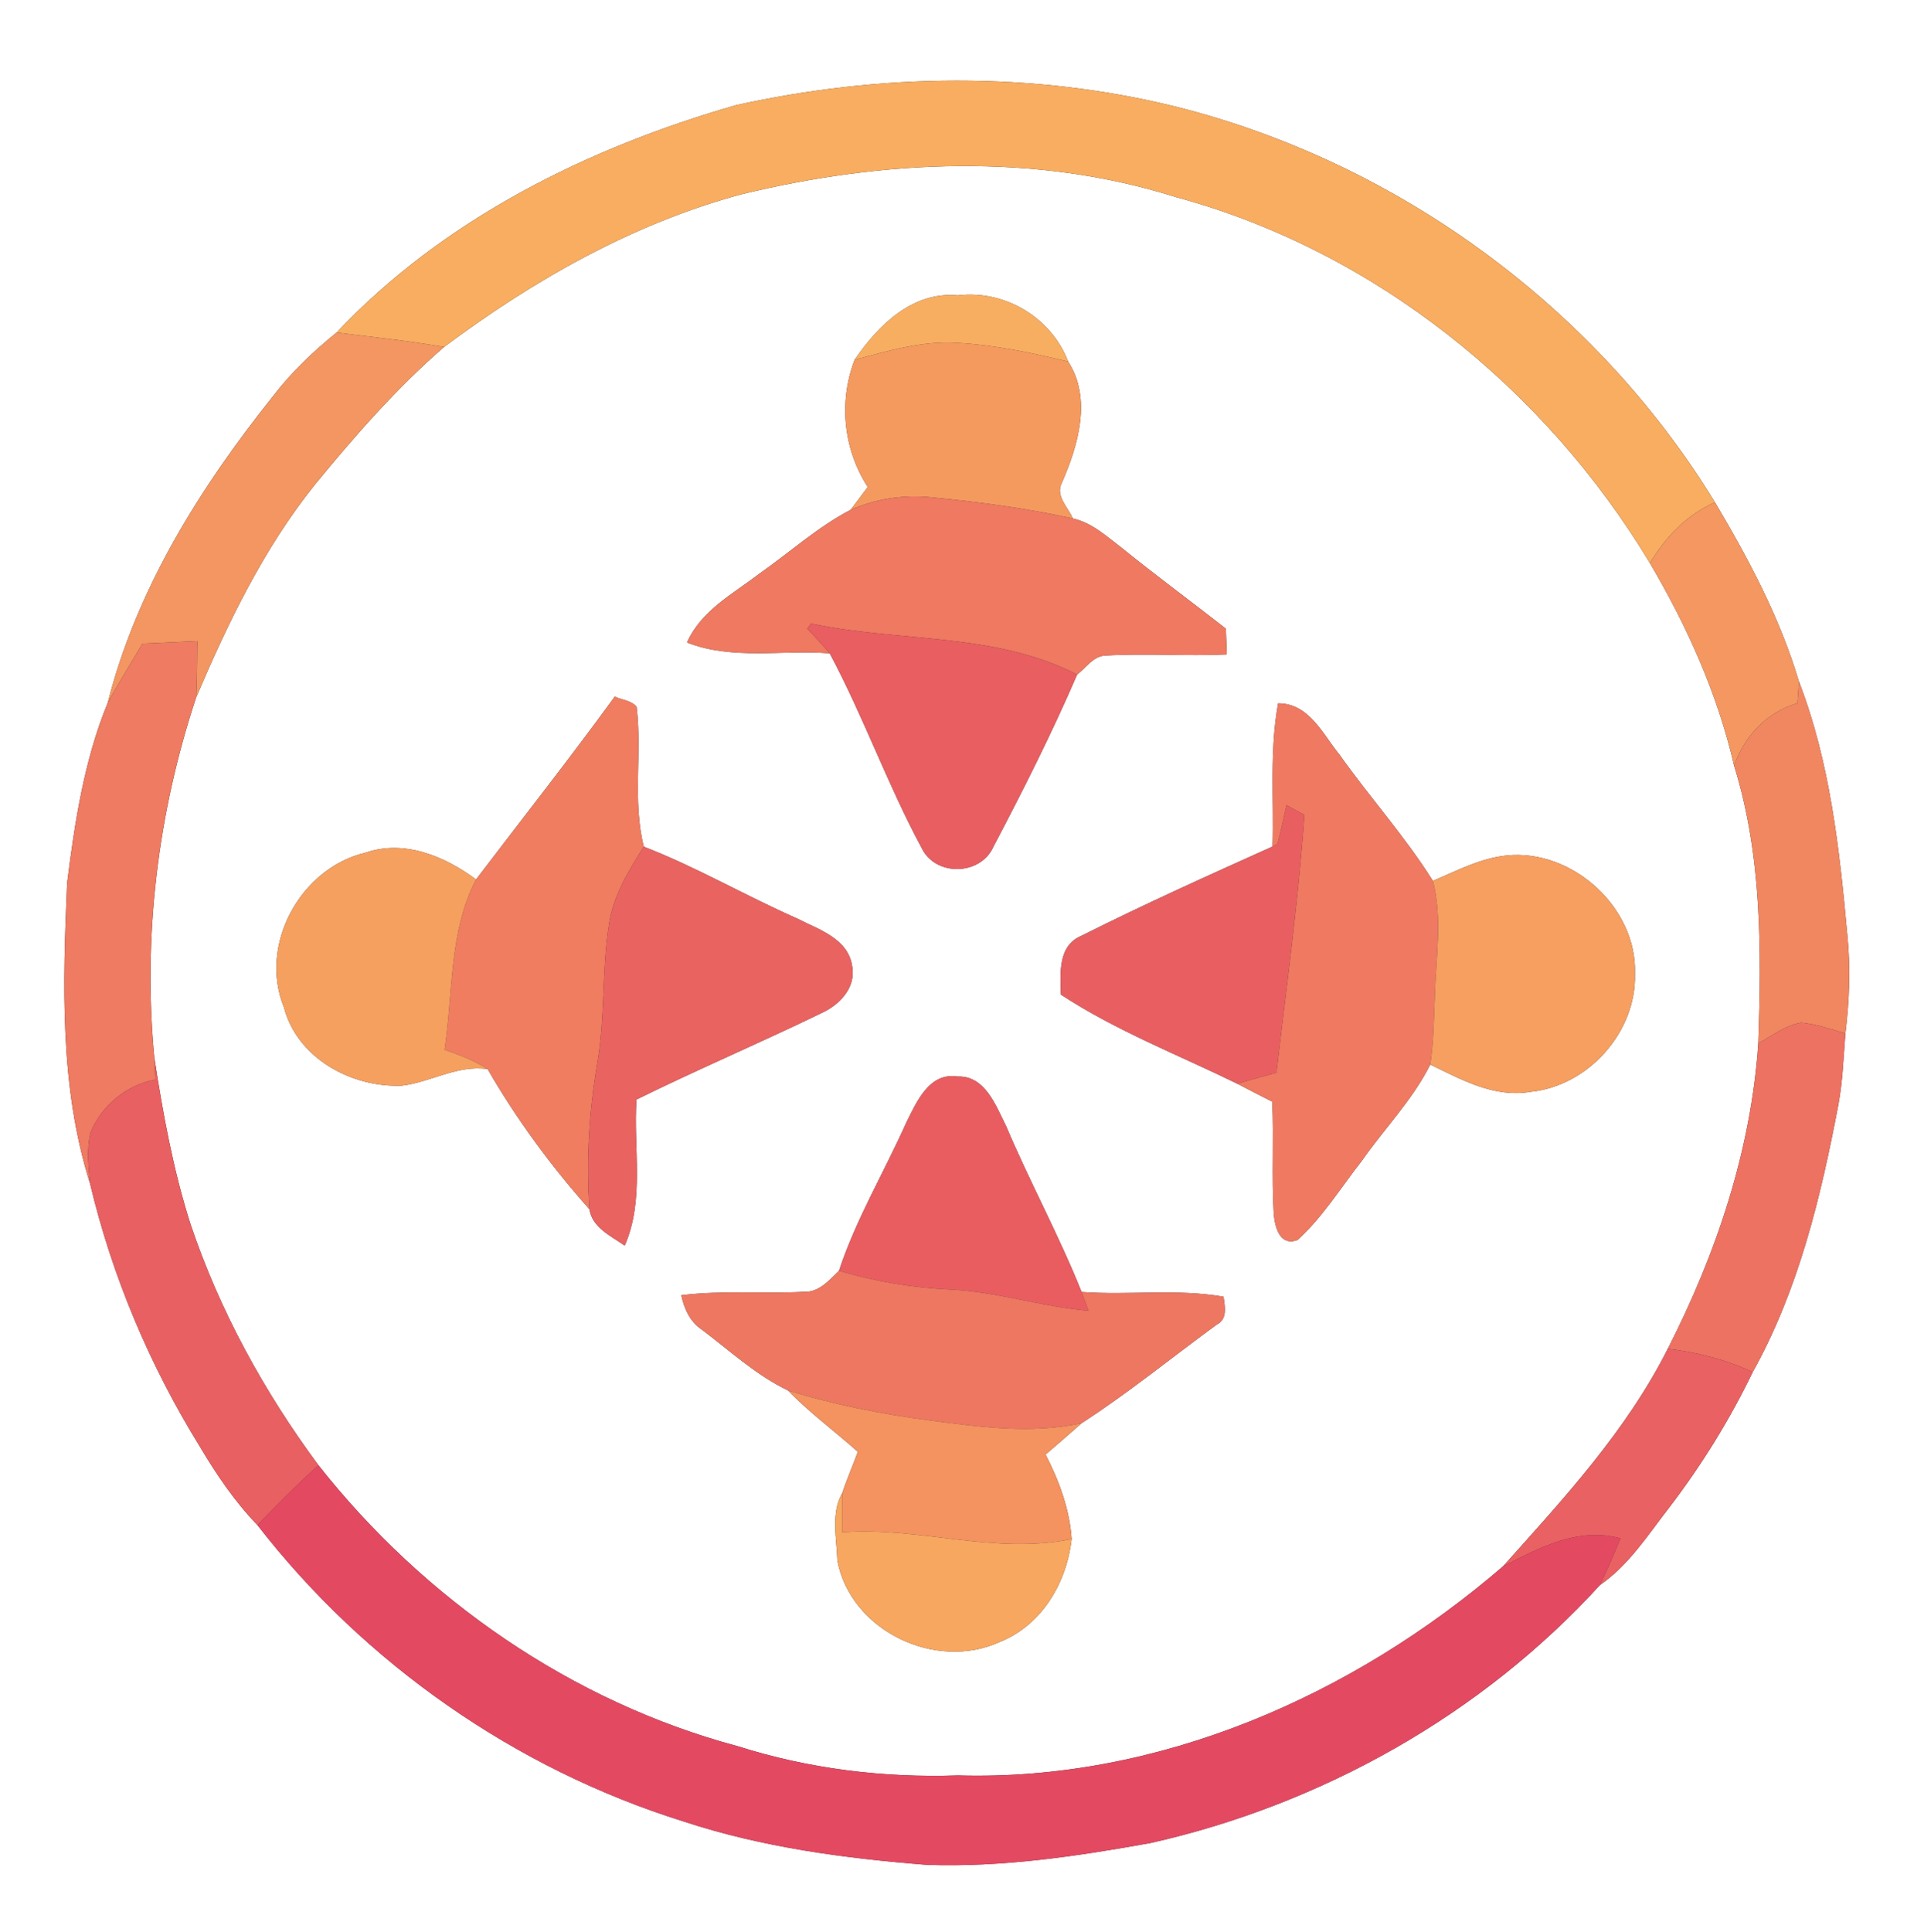 <?xml version="1.0" encoding="UTF-8" ?>
<!DOCTYPE svg PUBLIC "-//W3C//DTD SVG 1.1//EN" "http://www.w3.org/Graphics/SVG/1.1/DTD/svg11.dtd">
<svg width="249pt" height="250pt" viewBox="0 0 249 250" version="1.1" xmlns="http://www.w3.org/2000/svg">
<rect x="0" y="0" width="249" height="250" fill="#333333" stroke="none"/>
<g id="#ffffffff">
<path fill="#ffffff" opacity="1.00" d=" M 0.00 0.00 L 249.00 0.00 L 249.00 250.00 L 0.00 250.00 L 0.00 0.00 M 95.25 13.61 C 76.07 19.11 57.39 28.36 43.56 43.03 C 40.54 45.48 37.70 48.17 35.33 51.27 C 25.94 63.02 17.66 76.21 13.95 90.92 C 10.90 98.32 9.67 106.39 8.68 114.30 C 8.13 127.26 7.68 140.62 11.65 153.14 C 14.50 165.15 19.37 176.69 25.87 187.19 C 28.01 190.81 30.39 194.31 33.32 197.35 C 47.25 215.31 66.76 228.92 88.46 235.69 C 98.64 239.05 109.35 240.47 119.99 241.31 C 129.70 241.64 139.38 240.20 148.91 238.48 C 171.02 233.51 191.75 221.89 207.05 205.11 C 210.81 202.52 213.28 198.61 216.03 195.07 C 220.21 189.60 223.84 183.74 226.83 177.55 C 232.78 166.87 235.66 154.85 237.92 142.94 C 238.49 139.89 238.58 136.79 238.83 133.72 C 239.35 129.49 239.51 125.22 239.08 120.98 C 238.07 109.91 236.85 98.61 232.81 88.18 C 230.38 79.98 226.30 72.34 221.95 65.00 C 206.53 39.78 180.88 21.00 152.21 13.81 C 133.58 9.20 113.95 9.48 95.25 13.61 Z" />
<path fill="#ffffff" opacity="1.00" d=" M 95.96 25.14 C 114.31 20.69 133.99 19.75 152.16 25.50 C 177.81 32.43 199.91 50.22 213.53 72.87 C 218.34 81.04 222.29 89.80 224.42 99.07 C 228.04 110.71 227.96 122.96 227.55 135.01 C 226.62 148.84 222.12 162.24 215.84 174.53 C 210.49 185.15 202.38 193.90 194.52 202.68 C 175.09 219.42 149.94 230.48 124.00 229.73 C 114.34 230.06 104.68 228.88 95.46 225.95 C 74.02 220.21 54.90 206.95 41.21 189.59 C 34.18 180.09 28.42 169.60 24.65 158.38 C 22.42 151.39 21.10 144.14 19.98 136.90 C 18.48 121.18 20.42 105.19 25.40 90.21 C 29.52 80.55 34.13 70.97 40.74 62.73 C 45.91 56.43 51.30 50.24 57.47 44.90 C 69.07 36.24 81.91 28.93 95.96 25.14 M 110.60 46.56 C 108.52 52.00 109.14 58.12 112.30 63.02 C 111.57 64.00 110.83 64.98 110.10 65.96 C 105.81 68.20 102.20 71.49 98.26 74.25 C 94.85 76.86 90.74 79.01 88.91 83.14 C 94.81 85.45 101.23 84.05 107.38 84.54 C 111.75 92.71 114.86 101.52 119.26 109.68 C 121.02 113.44 126.87 113.34 128.56 109.57 C 132.40 102.27 136.13 94.87 139.40 87.29 C 140.55 86.42 141.46 84.92 143.01 84.83 C 148.26 84.52 153.52 84.93 158.77 84.68 C 158.73 83.57 158.69 82.46 158.65 81.35 C 154.16 77.83 149.56 74.46 145.13 70.86 C 143.19 69.39 141.30 67.63 138.85 67.09 C 138.22 65.61 136.52 64.15 137.44 62.44 C 139.54 57.64 141.33 51.53 138.24 46.79 C 136.06 41.08 130.03 37.48 123.96 38.22 C 118.09 37.68 113.64 42.10 110.60 46.56 M 79.56 90.14 C 73.74 98.15 67.60 105.92 61.61 113.80 C 57.58 110.81 52.34 108.60 47.32 110.33 C 38.90 112.31 33.44 122.22 36.74 130.33 C 38.46 136.95 45.51 140.75 52.02 140.48 C 55.77 140.02 59.22 137.76 63.11 138.34 C 66.84 144.82 71.32 150.88 76.28 156.47 C 76.64 158.85 79.09 159.94 80.85 161.18 C 83.45 155.21 81.95 148.57 82.37 142.28 C 90.24 138.40 98.32 134.97 106.21 131.14 C 108.57 130.09 110.80 127.87 110.29 125.05 C 109.78 121.42 105.89 120.26 103.09 118.82 C 96.43 115.88 90.12 112.19 83.32 109.56 C 81.83 103.62 83.12 97.47 82.39 91.47 C 81.70 90.62 80.49 90.58 79.56 90.14 M 165.41 91.01 C 164.29 97.13 164.87 103.36 164.69 109.54 C 156.41 113.26 148.12 116.99 140.02 121.06 C 136.87 122.35 137.23 125.89 137.30 128.70 C 144.44 133.38 152.46 136.48 160.11 140.22 C 161.61 141.01 163.13 141.78 164.65 142.55 C 164.87 147.36 164.56 152.17 164.84 156.97 C 164.97 158.72 165.60 161.32 167.93 160.45 C 171.19 157.49 173.51 153.68 176.22 150.24 C 179.14 146.05 182.81 142.34 185.10 137.75 C 189.14 139.70 193.40 142.09 198.06 141.28 C 205.55 140.54 211.81 133.53 211.59 126.00 C 211.89 117.42 203.44 109.80 194.95 110.70 C 191.57 111.06 188.52 112.68 185.44 113.98 C 181.84 108.24 177.27 103.18 173.35 97.65 C 171.16 94.96 169.42 91.01 165.41 91.01 M 117.28 145.29 C 114.42 151.69 110.78 157.76 108.58 164.44 C 107.30 165.66 106.01 167.24 104.05 167.16 C 98.76 167.44 93.45 166.94 88.17 167.60 C 88.55 169.36 89.30 171.05 90.87 172.08 C 94.48 174.80 97.87 177.95 101.98 179.92 C 104.77 182.81 108.03 185.19 111.02 187.86 C 110.37 189.65 109.59 191.40 109.00 193.21 C 107.51 195.70 108.28 199.11 108.37 201.94 C 110.09 211.02 121.10 216.29 129.42 212.45 C 134.86 210.26 138.05 204.80 138.69 199.15 C 138.43 195.28 137.07 191.63 135.32 188.21 C 136.89 186.87 138.45 185.52 139.99 184.15 C 146.05 180.23 151.66 175.64 157.48 171.39 C 158.89 170.68 158.52 169.06 158.35 167.79 C 152.29 166.73 146.09 167.63 139.98 167.18 C 137.06 159.88 133.28 152.96 130.21 145.72 C 128.87 143.08 127.51 139.17 123.92 139.30 C 120.24 138.73 118.61 142.62 117.28 145.29 Z" />
</g>
<g id="#f8ad60ff">
<path fill="#f8ad60" opacity="1.00" d=" M 95.25 13.61 C 113.95 9.48 133.58 9.20 152.21 13.81 C 180.88 21.00 206.53 39.78 221.95 65.00 C 218.31 66.59 215.54 69.50 213.53 72.87 C 199.91 50.22 177.81 32.43 152.16 25.50 C 133.99 19.75 114.31 20.69 95.96 25.14 C 81.91 28.93 69.07 36.24 57.47 44.90 C 52.86 44.09 48.20 43.62 43.56 43.03 C 57.39 28.36 76.07 19.11 95.25 13.61 Z" />
</g>
<g id="#f8ae61ff">
<path fill="#f8ae61" opacity="1.00" d=" M 110.60 46.56 C 113.64 42.10 118.09 37.68 123.96 38.22 C 130.03 37.48 136.06 41.08 138.24 46.79 C 133.49 45.64 128.68 44.63 123.80 44.36 C 119.29 44.09 114.91 45.41 110.60 46.56 Z" />
</g>
<g id="#f39661ff">
<path fill="#f39661" opacity="1.00" d=" M 35.33 51.27 C 37.70 48.17 40.54 45.48 43.56 43.03 C 48.20 43.62 52.86 44.09 57.47 44.90 C 51.30 50.24 45.91 56.43 40.74 62.73 C 34.13 70.97 29.52 80.55 25.40 90.21 C 25.51 87.80 25.51 85.38 25.54 82.96 C 23.18 83.07 20.81 83.17 18.44 83.28 C 16.95 85.82 15.38 88.33 13.95 90.92 C 17.66 76.21 25.94 63.02 35.33 51.27 Z" />
</g>
<g id="#f59a5fff">
<path fill="#f59a5f" opacity="1.00" d=" M 110.60 46.56 C 114.91 45.41 119.29 44.09 123.80 44.36 C 128.68 44.63 133.49 45.64 138.24 46.79 C 141.33 51.53 139.54 57.64 137.44 62.44 C 136.52 64.15 138.22 65.61 138.85 67.09 C 132.82 65.77 126.69 64.94 120.55 64.35 C 116.99 63.98 113.37 64.53 110.10 65.96 C 110.83 64.98 111.57 64.00 112.30 63.02 C 109.14 58.12 108.52 52.00 110.60 46.56 Z" />
</g>
<g id="#ef7961ff">
<path fill="#ef7961" opacity="1.00" d=" M 110.10 65.96 C 113.37 64.53 116.99 63.98 120.55 64.35 C 126.69 64.94 132.82 65.77 138.85 67.09 C 141.30 67.63 143.19 69.39 145.13 70.86 C 149.56 74.46 154.16 77.83 158.65 81.35 C 158.69 82.46 158.73 83.57 158.77 84.68 C 153.52 84.93 148.26 84.52 143.01 84.83 C 141.46 84.92 140.55 86.42 139.40 87.29 C 128.73 81.79 116.38 83.12 104.96 80.69 C 104.84 80.85 104.60 81.18 104.48 81.34 C 105.46 82.40 106.45 83.44 107.38 84.54 C 101.23 84.05 94.81 85.45 88.91 83.14 C 90.74 79.01 94.85 76.86 98.26 74.25 C 102.20 71.49 105.81 68.20 110.10 65.96 Z" />
</g>
<g id="#f49761ff">
<path fill="#f49761" opacity="1.00" d=" M 213.53 72.87 C 215.54 69.50 218.31 66.59 221.95 65.00 C 226.30 72.34 230.38 79.98 232.81 88.18 C 232.76 89.12 232.70 90.05 232.62 90.99 C 228.66 92.18 225.79 95.21 224.42 99.07 C 222.29 89.80 218.34 81.04 213.53 72.87 Z" />
</g>
<g id="#e95e61ff">
<path fill="#e95e61" opacity="1.00" d=" M 104.96 80.69 C 116.38 83.12 128.73 81.79 139.40 87.29 C 136.13 94.87 132.40 102.27 128.56 109.57 C 126.87 113.34 121.02 113.44 119.26 109.68 C 114.86 101.52 111.75 92.71 107.38 84.54 C 106.45 83.44 105.46 82.40 104.48 81.34 C 104.60 81.18 104.84 80.85 104.96 80.69 Z" />
</g>
<g id="#ee7b62ff">
<path fill="#ee7b62" opacity="1.00" d=" M 18.44 83.28 C 20.81 83.17 23.18 83.07 25.54 82.96 C 25.51 85.38 25.51 87.80 25.40 90.21 C 20.42 105.19 18.48 121.18 19.98 136.90 C 20.04 137.83 20.09 138.76 20.13 139.69 C 16.40 140.39 13.17 143.01 11.73 146.53 C 11.17 148.69 11.47 150.95 11.65 153.14 C 7.68 140.62 8.13 127.26 8.68 114.30 C 9.67 106.39 10.90 98.32 13.95 90.92 C 15.38 88.33 16.95 85.82 18.44 83.28 Z" />
</g>
<g id="#f18761ff">
<path fill="#f18761" opacity="1.00" d=" M 232.81 88.18 C 236.85 98.61 238.07 109.91 239.08 120.98 C 239.51 125.22 239.35 129.49 238.83 133.72 C 236.93 133.17 235.05 132.49 233.07 132.33 C 231.03 132.69 229.34 134.03 227.55 135.01 C 227.96 122.96 228.04 110.71 224.42 99.07 C 225.79 95.21 228.66 92.18 232.62 90.99 C 232.70 90.05 232.76 89.12 232.81 88.18 Z" />
</g>
<g id="#f07d60ff">
<path fill="#f07d60" opacity="1.00" d=" M 79.56 90.14 C 80.49 90.58 81.70 90.62 82.39 91.47 C 83.12 97.47 81.83 103.62 83.32 109.56 C 81.32 112.72 79.29 116.01 78.78 119.80 C 77.89 125.63 78.31 131.58 77.33 137.40 C 76.24 143.69 75.84 150.10 76.28 156.47 C 71.32 150.88 66.84 144.82 63.11 138.34 C 61.39 137.23 59.45 136.52 57.53 135.84 C 58.65 128.49 58.07 120.56 61.61 113.80 C 67.60 105.92 73.74 98.15 79.56 90.14 Z" />
</g>
<g id="#ef7a61ff">
<path fill="#ef7a61" opacity="1.00" d=" M 165.41 91.01 C 169.42 91.01 171.16 94.96 173.35 97.65 C 177.27 103.18 181.84 108.24 185.44 113.98 C 186.71 118.86 185.83 123.90 185.70 128.85 C 185.57 131.82 185.55 134.81 185.10 137.75 C 182.81 142.34 179.14 146.05 176.22 150.24 C 173.51 153.68 171.19 157.49 167.93 160.45 C 165.60 161.32 164.97 158.72 164.84 156.97 C 164.56 152.17 164.87 147.36 164.65 142.55 C 163.13 141.78 161.61 141.01 160.11 140.22 C 161.80 139.74 163.50 139.27 165.20 138.80 C 166.48 127.69 168.04 116.60 168.81 105.44 C 168.04 105.02 167.27 104.60 166.50 104.19 C 166.13 105.86 165.78 107.54 165.33 109.20 L 164.69 109.54 C 164.87 103.36 164.29 97.13 165.41 91.01 Z" />
</g>
<g id="#e95f61ff">
<path fill="#e95f61" opacity="1.00" d=" M 166.50 104.19 C 167.27 104.60 168.04 105.02 168.81 105.44 C 168.04 116.60 166.48 127.69 165.20 138.80 C 163.50 139.27 161.80 139.74 160.11 140.22 C 152.46 136.48 144.44 133.38 137.30 128.70 C 137.23 125.89 136.87 122.35 140.02 121.06 C 148.12 116.99 156.41 113.26 164.69 109.54 L 165.33 109.20 C 165.78 107.54 166.13 105.86 166.50 104.19 Z" />
</g>
<g id="#f6a060ff">
<path fill="#f6a060" opacity="1.00" d=" M 47.32 110.33 C 52.34 108.60 57.58 110.81 61.61 113.80 C 58.07 120.56 58.65 128.49 57.53 135.84 C 59.45 136.52 61.39 137.23 63.11 138.34 C 59.22 137.76 55.77 140.02 52.02 140.48 C 45.51 140.75 38.46 136.95 36.74 130.33 C 33.44 122.22 38.90 112.31 47.32 110.33 Z" />
</g>
<g id="#e96361ff">
<path fill="#e96361" opacity="1.00" d=" M 78.78 119.80 C 79.29 116.01 81.32 112.72 83.32 109.56 C 90.12 112.19 96.43 115.88 103.09 118.82 C 105.89 120.26 109.78 121.42 110.29 125.05 C 110.80 127.87 108.57 130.09 106.21 131.14 C 98.32 134.97 90.24 138.40 82.37 142.28 C 81.95 148.57 83.45 155.21 80.85 161.18 C 79.09 159.94 76.64 158.85 76.28 156.47 C 75.84 150.10 76.24 143.69 77.33 137.40 C 78.31 131.58 77.89 125.63 78.78 119.80 Z" />
</g>
<g id="#f69f60ff">
<path fill="#f69f60" opacity="1.00" d=" M 185.44 113.98 C 188.52 112.68 191.57 111.06 194.95 110.70 C 203.44 109.80 211.89 117.42 211.59 126.00 C 211.81 133.53 205.55 140.54 198.06 141.28 C 193.40 142.09 189.14 139.70 185.10 137.75 C 185.55 134.81 185.57 131.82 185.70 128.85 C 185.83 123.90 186.71 118.86 185.44 113.98 Z" />
</g>
<g id="#ed7262ff">
<path fill="#ed7262" opacity="1.00" d=" M 227.55 135.01 C 229.34 134.03 231.03 132.69 233.07 132.33 C 235.05 132.49 236.93 133.17 238.83 133.72 C 238.58 136.79 238.49 139.89 237.92 142.94 C 235.66 154.85 232.78 166.87 226.83 177.55 C 223.36 175.92 219.64 174.97 215.84 174.53 C 222.12 162.24 226.62 148.84 227.55 135.01 Z" />
</g>
<g id="#e96062ff">
<path fill="#e96062" opacity="1.00" d=" M 19.98 136.90 C 21.10 144.14 22.42 151.39 24.65 158.38 C 28.42 169.60 34.18 180.09 41.21 189.59 C 38.48 192.08 35.87 194.68 33.32 197.35 C 30.39 194.31 28.01 190.81 25.87 187.19 C 19.37 176.69 14.50 165.15 11.65 153.14 C 11.47 150.95 11.17 148.69 11.73 146.53 C 13.17 143.01 16.40 140.39 20.13 139.69 C 20.09 138.76 20.04 137.83 19.98 136.90 Z" />
</g>
<g id="#e95d61ff">
<path fill="#e95d61" opacity="1.00" d=" M 117.28 145.29 C 118.61 142.62 120.24 138.73 123.92 139.30 C 127.51 139.17 128.87 143.08 130.21 145.72 C 133.28 152.96 137.06 159.88 139.98 167.18 C 140.21 167.79 140.65 169.00 140.88 169.61 C 134.86 169.11 129.06 167.15 123.01 166.87 C 118.12 166.63 113.27 165.84 108.58 164.44 C 110.78 157.76 114.42 151.69 117.28 145.29 Z" />
</g>
<g id="#ee7761ff">
<path fill="#ee7761" opacity="1.00" d=" M 104.05 167.16 C 106.01 167.24 107.30 165.66 108.58 164.44 C 113.27 165.84 118.12 166.63 123.01 166.87 C 129.06 167.15 134.86 169.11 140.88 169.61 C 140.65 169.00 140.21 167.79 139.98 167.18 C 146.09 167.63 152.29 166.73 158.35 167.79 C 158.52 169.06 158.89 170.68 157.48 171.39 C 151.66 175.64 146.05 180.23 139.99 184.15 C 133.49 185.58 126.82 184.65 120.31 183.79 C 114.11 182.98 107.96 181.76 101.98 179.92 C 97.87 177.95 94.48 174.80 90.87 172.08 C 89.30 171.05 88.55 169.36 88.17 167.60 C 93.45 166.94 98.76 167.44 104.05 167.16 Z" />
</g>
<g id="#e96162ff">
<path fill="#e96162" opacity="1.00" d=" M 194.52 202.68 C 202.38 193.90 210.49 185.15 215.84 174.53 C 219.64 174.97 223.36 175.92 226.83 177.55 C 223.84 183.74 220.21 189.60 216.03 195.07 C 213.28 198.61 210.81 202.52 207.05 205.11 C 208.02 203.13 208.87 201.09 209.72 199.06 C 204.26 197.55 199.23 200.27 194.52 202.68 Z" />
</g>
<g id="#f49260ff">
<path fill="#f49260" opacity="1.00" d=" M 101.98 179.92 C 107.96 181.76 114.11 182.98 120.31 183.79 C 126.82 184.65 133.49 185.58 139.99 184.15 C 138.45 185.52 136.89 186.87 135.32 188.21 C 137.07 191.63 138.43 195.28 138.69 199.15 C 128.75 201.24 118.95 197.51 108.99 198.28 C 109.00 196.59 109.00 194.90 109.00 193.21 C 109.59 191.40 110.37 189.65 111.02 187.86 C 108.03 185.19 104.77 182.81 101.98 179.92 Z" />
</g>
<g id="#e44962ff">
<path fill="#e44962" opacity="1.00" d=" M 33.32 197.35 C 35.87 194.68 38.48 192.08 41.21 189.59 C 54.90 206.95 74.02 220.21 95.46 225.95 C 104.68 228.88 114.34 230.06 124.00 229.73 C 149.94 230.48 175.09 219.42 194.52 202.68 C 199.23 200.27 204.26 197.55 209.72 199.06 C 208.87 201.09 208.02 203.13 207.05 205.11 C 191.75 221.89 171.02 233.51 148.91 238.48 C 139.38 240.20 129.70 241.64 119.99 241.31 C 109.35 240.47 98.64 239.05 88.46 235.69 C 66.76 228.92 47.25 215.31 33.32 197.35 Z" />
</g>
<g id="#f7a75fff">
<path fill="#f7a75f" opacity="1.00" d=" M 108.37 201.94 C 108.28 199.11 107.51 195.70 109.00 193.21 C 109.00 194.90 109.00 196.59 108.99 198.28 C 118.95 197.51 128.75 201.24 138.69 199.15 C 138.05 204.80 134.86 210.26 129.42 212.45 C 121.10 216.29 110.09 211.02 108.37 201.94 Z" />
</g>
</svg>
